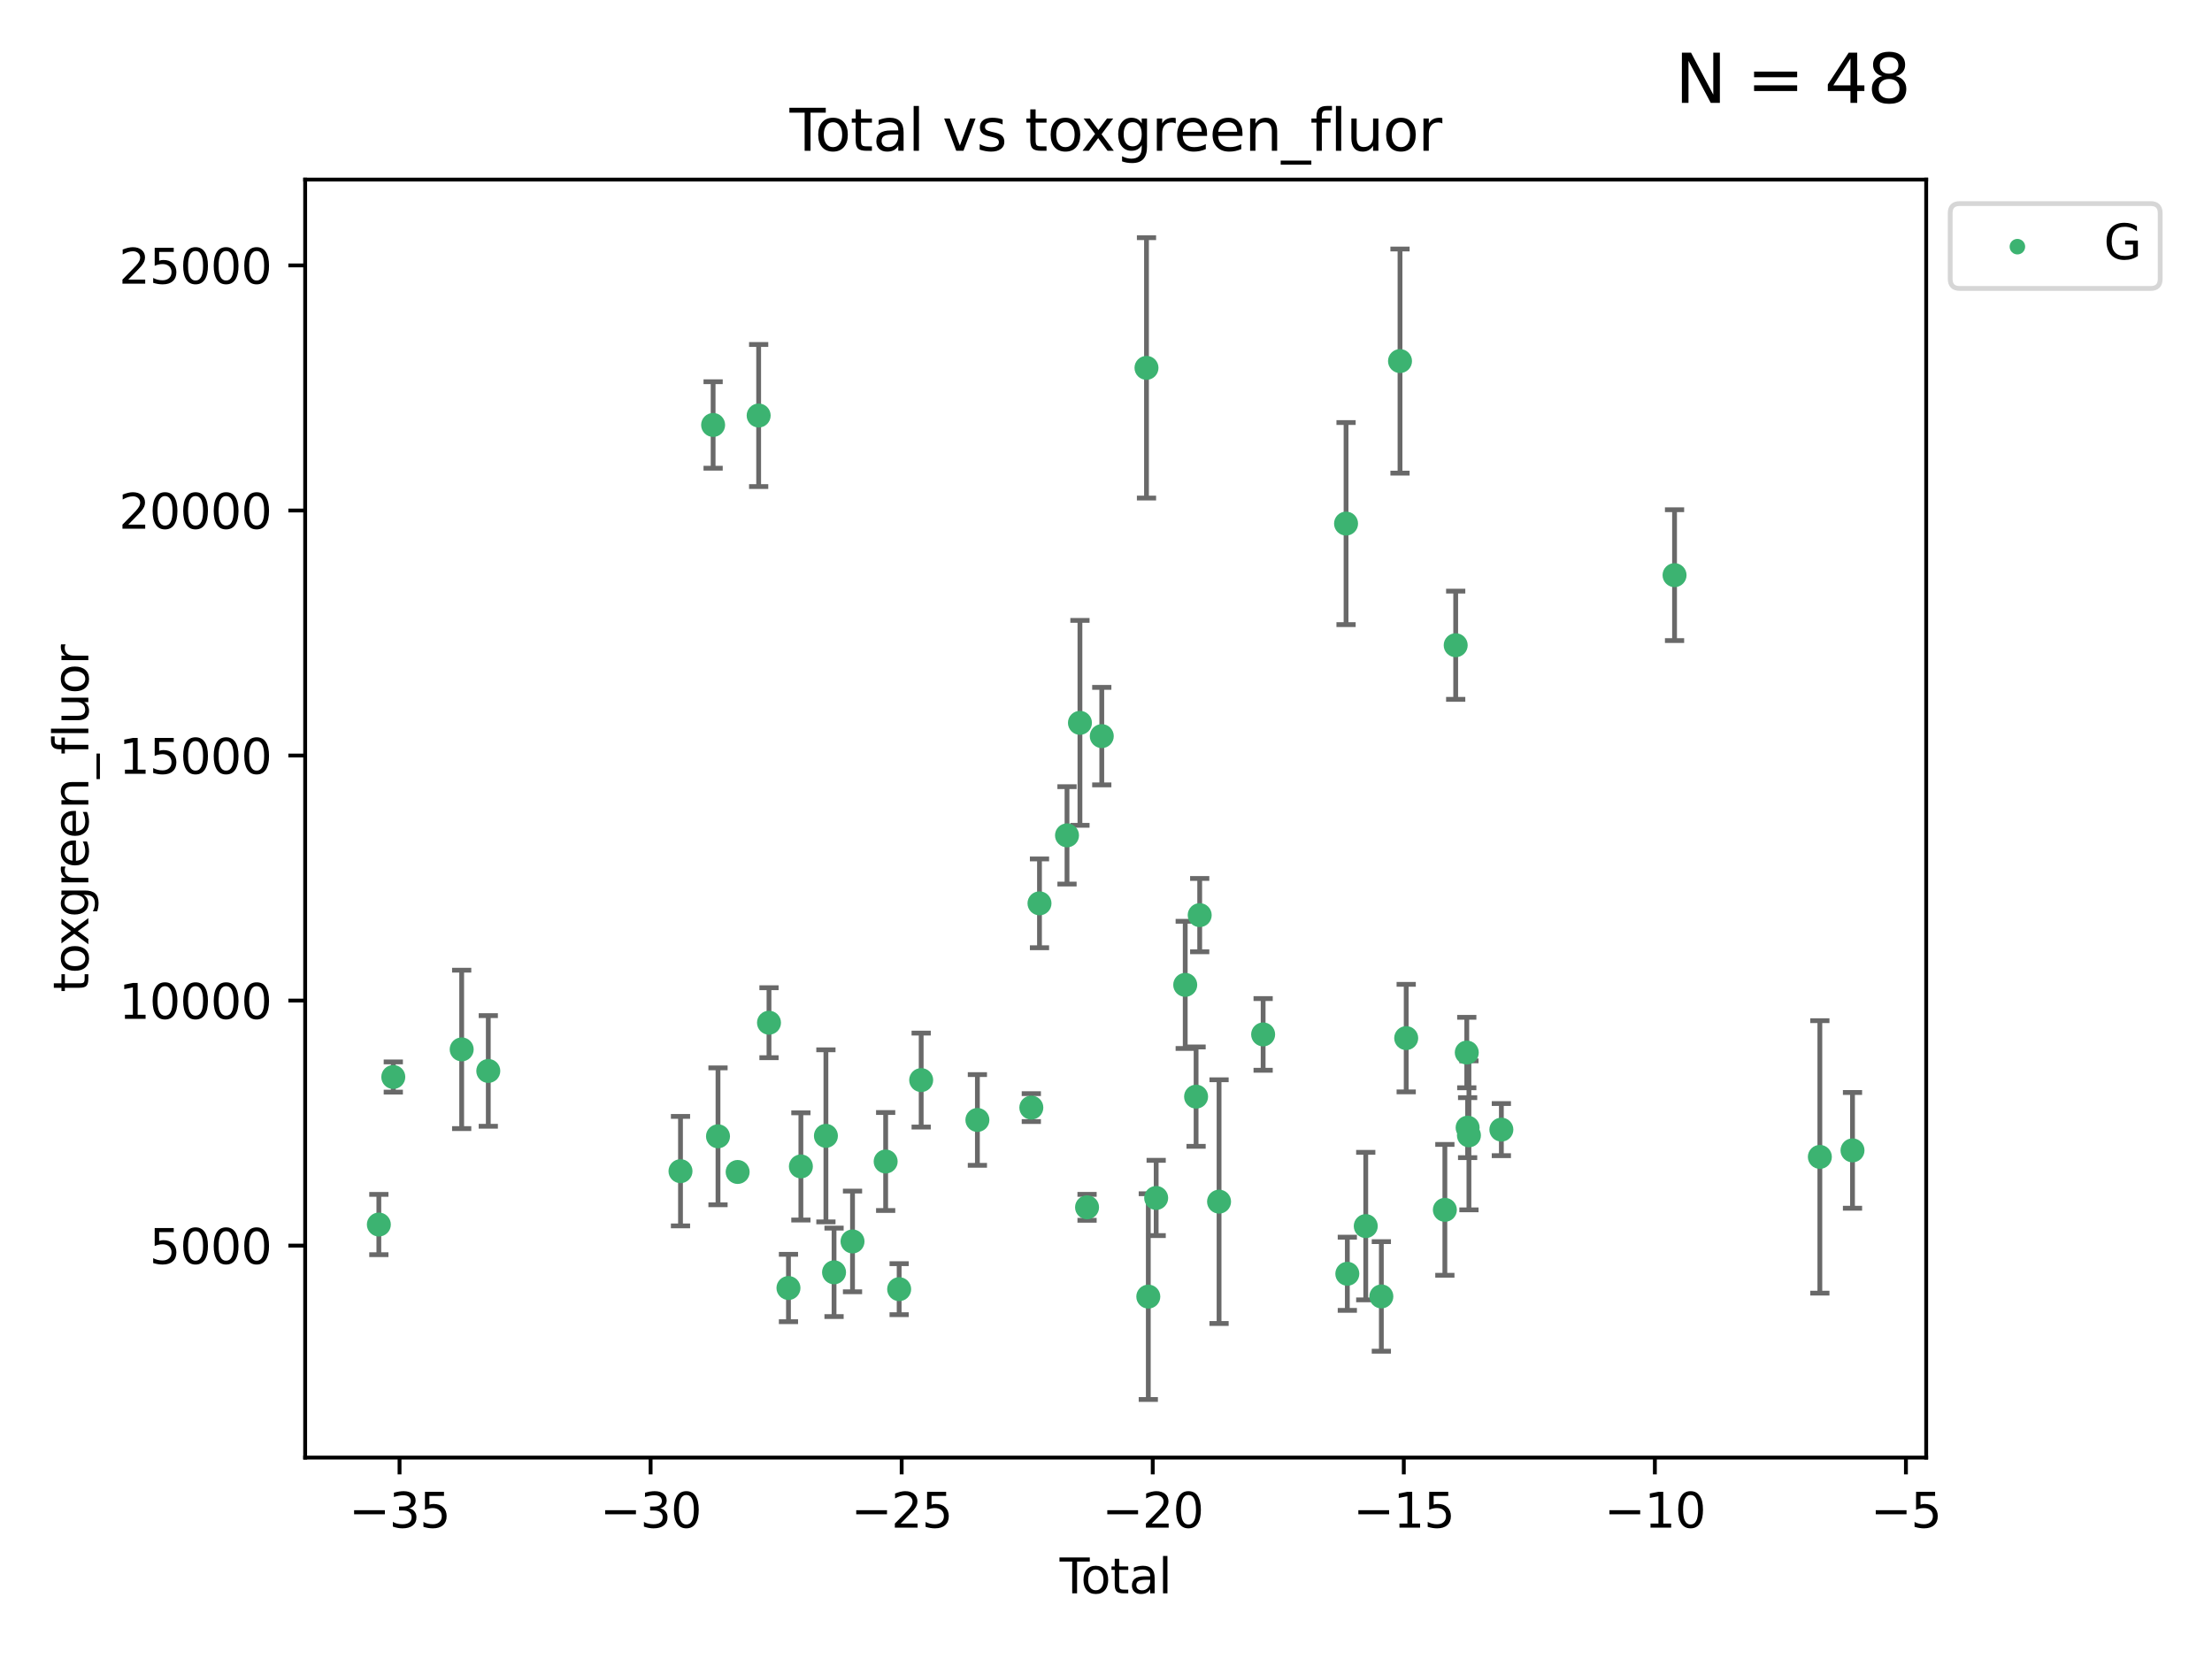 <?xml version="1.0" encoding="utf-8" standalone="no"?>
<!DOCTYPE svg PUBLIC "-//W3C//DTD SVG 1.1//EN"
  "http://www.w3.org/Graphics/SVG/1.1/DTD/svg11.dtd">
<svg xmlns:xlink="http://www.w3.org/1999/xlink" width="460.8pt" height="345.6pt" viewBox="0 0 460.8 345.6" xmlns="http://www.w3.org/2000/svg" version="1.1">
 <defs>
  <style type="text/css">*{stroke-linejoin: round; stroke-linecap: butt}</style>
 </defs>
 <g id="figure_1">
  <g id="patch_1">
   <path d="M 0 345.6 
L 460.8 345.6 
L 460.8 0 
L 0 0 
z
" style="fill: #ffffff"/>
  </g>
  <g id="axes_1">
   <g id="patch_2">
    <path d="M 63.571 303.64 
L 401.26 303.64 
L 401.26 37.411 
L 63.571 37.411 
z
" style="fill: #ffffff"/>
   </g>
   <g id="PathCollection_1">
    <defs>
     <path id="m52de1b3c37" d="M 0 1.118 
C 0.297 1.118 0.581 1 0.791 0.791 
C 1 0.581 1.118 0.297 1.118 0 
C 1.118 -0.297 1 -0.581 0.791 -0.791 
C 0.581 -1 0.297 -1.118 0 -1.118 
C -0.297 -1.118 -0.581 -1 -0.791 -0.791 
C -1 -0.581 -1.118 -0.297 -1.118 0 
C -1.118 0.297 -1 0.581 -0.791 0.791 
C -0.581 1 -0.297 1.118 0 1.118 
z
" style="stroke: #3cb371"/>
    </defs>
    <g clip-path="url(#p30d2fad91c)">
     <use xlink:href="#m52de1b3c37" x="78.921" y="255.092" style="fill: #3cb371; stroke: #3cb371"/>
     <use xlink:href="#m52de1b3c37" x="81.93" y="224.358" style="fill: #3cb371; stroke: #3cb371"/>
     <use xlink:href="#m52de1b3c37" x="96.177" y="218.606" style="fill: #3cb371; stroke: #3cb371"/>
     <use xlink:href="#m52de1b3c37" x="101.719" y="223.099" style="fill: #3cb371; stroke: #3cb371"/>
     <use xlink:href="#m52de1b3c37" x="141.76" y="243.976" style="fill: #3cb371; stroke: #3cb371"/>
     <use xlink:href="#m52de1b3c37" x="148.556" y="88.526" style="fill: #3cb371; stroke: #3cb371"/>
     <use xlink:href="#m52de1b3c37" x="149.573" y="236.713" style="fill: #3cb371; stroke: #3cb371"/>
     <use xlink:href="#m52de1b3c37" x="153.665" y="244.142" style="fill: #3cb371; stroke: #3cb371"/>
     <use xlink:href="#m52de1b3c37" x="158.042" y="86.56" style="fill: #3cb371; stroke: #3cb371"/>
     <use xlink:href="#m52de1b3c37" x="160.196" y="213.05" style="fill: #3cb371; stroke: #3cb371"/>
     <use xlink:href="#m52de1b3c37" x="164.252" y="268.315" style="fill: #3cb371; stroke: #3cb371"/>
     <use xlink:href="#m52de1b3c37" x="166.84" y="242.987" style="fill: #3cb371; stroke: #3cb371"/>
     <use xlink:href="#m52de1b3c37" x="172.053" y="236.618" style="fill: #3cb371; stroke: #3cb371"/>
     <use xlink:href="#m52de1b3c37" x="173.747" y="265.048" style="fill: #3cb371; stroke: #3cb371"/>
     <use xlink:href="#m52de1b3c37" x="177.596" y="258.614" style="fill: #3cb371; stroke: #3cb371"/>
     <use xlink:href="#m52de1b3c37" x="184.499" y="241.963" style="fill: #3cb371; stroke: #3cb371"/>
     <use xlink:href="#m52de1b3c37" x="187.311" y="268.556" style="fill: #3cb371; stroke: #3cb371"/>
     <use xlink:href="#m52de1b3c37" x="191.898" y="225.001" style="fill: #3cb371; stroke: #3cb371"/>
     <use xlink:href="#m52de1b3c37" x="203.61" y="233.306" style="fill: #3cb371; stroke: #3cb371"/>
     <use xlink:href="#m52de1b3c37" x="214.844" y="230.731" style="fill: #3cb371; stroke: #3cb371"/>
     <use xlink:href="#m52de1b3c37" x="216.545" y="188.183" style="fill: #3cb371; stroke: #3cb371"/>
     <use xlink:href="#m52de1b3c37" x="222.277" y="174.022" style="fill: #3cb371; stroke: #3cb371"/>
     <use xlink:href="#m52de1b3c37" x="224.972" y="150.582" style="fill: #3cb371; stroke: #3cb371"/>
     <use xlink:href="#m52de1b3c37" x="226.453" y="251.506" style="fill: #3cb371; stroke: #3cb371"/>
     <use xlink:href="#m52de1b3c37" x="229.52" y="153.348" style="fill: #3cb371; stroke: #3cb371"/>
     <use xlink:href="#m52de1b3c37" x="238.835" y="76.634" style="fill: #3cb371; stroke: #3cb371"/>
     <use xlink:href="#m52de1b3c37" x="239.213" y="270.106" style="fill: #3cb371; stroke: #3cb371"/>
     <use xlink:href="#m52de1b3c37" x="240.851" y="249.557" style="fill: #3cb371; stroke: #3cb371"/>
     <use xlink:href="#m52de1b3c37" x="246.904" y="205.165" style="fill: #3cb371; stroke: #3cb371"/>
     <use xlink:href="#m52de1b3c37" x="249.167" y="228.45" style="fill: #3cb371; stroke: #3cb371"/>
     <use xlink:href="#m52de1b3c37" x="249.92" y="190.638" style="fill: #3cb371; stroke: #3cb371"/>
     <use xlink:href="#m52de1b3c37" x="253.952" y="250.324" style="fill: #3cb371; stroke: #3cb371"/>
     <use xlink:href="#m52de1b3c37" x="263.134" y="215.487" style="fill: #3cb371; stroke: #3cb371"/>
     <use xlink:href="#m52de1b3c37" x="280.407" y="109.072" style="fill: #3cb371; stroke: #3cb371"/>
     <use xlink:href="#m52de1b3c37" x="280.673" y="265.351" style="fill: #3cb371; stroke: #3cb371"/>
     <use xlink:href="#m52de1b3c37" x="284.511" y="255.417" style="fill: #3cb371; stroke: #3cb371"/>
     <use xlink:href="#m52de1b3c37" x="287.76" y="270.07" style="fill: #3cb371; stroke: #3cb371"/>
     <use xlink:href="#m52de1b3c37" x="291.648" y="75.219" style="fill: #3cb371; stroke: #3cb371"/>
     <use xlink:href="#m52de1b3c37" x="292.937" y="216.256" style="fill: #3cb371; stroke: #3cb371"/>
     <use xlink:href="#m52de1b3c37" x="300.991" y="252.032" style="fill: #3cb371; stroke: #3cb371"/>
     <use xlink:href="#m52de1b3c37" x="303.248" y="134.414" style="fill: #3cb371; stroke: #3cb371"/>
     <use xlink:href="#m52de1b3c37" x="305.556" y="219.264" style="fill: #3cb371; stroke: #3cb371"/>
     <use xlink:href="#m52de1b3c37" x="305.733" y="234.911" style="fill: #3cb371; stroke: #3cb371"/>
     <use xlink:href="#m52de1b3c37" x="306.006" y="236.512" style="fill: #3cb371; stroke: #3cb371"/>
     <use xlink:href="#m52de1b3c37" x="312.761" y="235.32" style="fill: #3cb371; stroke: #3cb371"/>
     <use xlink:href="#m52de1b3c37" x="348.839" y="119.815" style="fill: #3cb371; stroke: #3cb371"/>
     <use xlink:href="#m52de1b3c37" x="379.109" y="241.003" style="fill: #3cb371; stroke: #3cb371"/>
     <use xlink:href="#m52de1b3c37" x="385.911" y="239.643" style="fill: #3cb371; stroke: #3cb371"/>
    </g>
   </g>
   <g id="matplotlib.axis_1">
    <g id="xtick_1">
     <g id="line2d_1">
      <defs>
       <path id="m2c4281fb6c" d="M 0 0 
L 0 3.5 
" style="stroke: #000000; stroke-width: 0.8"/>
      </defs>
      <g>
       <use xlink:href="#m2c4281fb6c" x="83.232" y="303.64" style="stroke: #000000; stroke-width: 0.8"/>
      </g>
     </g>
     <g id="text_1">
      <!-- −35 -->
      <g transform="translate(72.68 318.238)scale(0.1 -0.1)">
       <defs>
        <path id="DejaVuSans-2212" d="M 678 2272 
L 4684 2272 
L 4684 1741 
L 678 1741 
L 678 2272 
z
" transform="scale(0.016)"/>
        <path id="DejaVuSans-33" d="M 2597 2516 
Q 3050 2419 3304 2112 
Q 3559 1806 3559 1356 
Q 3559 666 3084 287 
Q 2609 -91 1734 -91 
Q 1441 -91 1130 -33 
Q 819 25 488 141 
L 488 750 
Q 750 597 1062 519 
Q 1375 441 1716 441 
Q 2309 441 2620 675 
Q 2931 909 2931 1356 
Q 2931 1769 2642 2001 
Q 2353 2234 1838 2234 
L 1294 2234 
L 1294 2753 
L 1863 2753 
Q 2328 2753 2575 2939 
Q 2822 3125 2822 3475 
Q 2822 3834 2567 4026 
Q 2313 4219 1838 4219 
Q 1578 4219 1281 4162 
Q 984 4106 628 3988 
L 628 4550 
Q 988 4650 1302 4700 
Q 1616 4750 1894 4750 
Q 2613 4750 3031 4423 
Q 3450 4097 3450 3541 
Q 3450 3153 3228 2886 
Q 3006 2619 2597 2516 
z
" transform="scale(0.016)"/>
        <path id="DejaVuSans-35" d="M 691 4666 
L 3169 4666 
L 3169 4134 
L 1269 4134 
L 1269 2991 
Q 1406 3038 1543 3061 
Q 1681 3084 1819 3084 
Q 2600 3084 3056 2656 
Q 3513 2228 3513 1497 
Q 3513 744 3044 326 
Q 2575 -91 1722 -91 
Q 1428 -91 1123 -41 
Q 819 9 494 109 
L 494 744 
Q 775 591 1075 516 
Q 1375 441 1709 441 
Q 2250 441 2565 725 
Q 2881 1009 2881 1497 
Q 2881 1984 2565 2268 
Q 2250 2553 1709 2553 
Q 1456 2553 1204 2497 
Q 953 2441 691 2322 
L 691 4666 
z
" transform="scale(0.016)"/>
       </defs>
       <use xlink:href="#DejaVuSans-2212"/>
       <use xlink:href="#DejaVuSans-33" x="83.789"/>
       <use xlink:href="#DejaVuSans-35" x="147.412"/>
      </g>
     </g>
    </g>
    <g id="xtick_2">
     <g id="line2d_2">
      <g>
       <use xlink:href="#m2c4281fb6c" x="135.534" y="303.64" style="stroke: #000000; stroke-width: 0.8"/>
      </g>
     </g>
     <g id="text_2">
      <!-- −30 -->
      <g transform="translate(124.981 318.238)scale(0.1 -0.1)">
       <defs>
        <path id="DejaVuSans-30" d="M 2034 4250 
Q 1547 4250 1301 3770 
Q 1056 3291 1056 2328 
Q 1056 1369 1301 889 
Q 1547 409 2034 409 
Q 2525 409 2770 889 
Q 3016 1369 3016 2328 
Q 3016 3291 2770 3770 
Q 2525 4250 2034 4250 
z
M 2034 4750 
Q 2819 4750 3233 4129 
Q 3647 3509 3647 2328 
Q 3647 1150 3233 529 
Q 2819 -91 2034 -91 
Q 1250 -91 836 529 
Q 422 1150 422 2328 
Q 422 3509 836 4129 
Q 1250 4750 2034 4750 
z
" transform="scale(0.016)"/>
       </defs>
       <use xlink:href="#DejaVuSans-2212"/>
       <use xlink:href="#DejaVuSans-33" x="83.789"/>
       <use xlink:href="#DejaVuSans-30" x="147.412"/>
      </g>
     </g>
    </g>
    <g id="xtick_3">
     <g id="line2d_3">
      <g>
       <use xlink:href="#m2c4281fb6c" x="187.835" y="303.64" style="stroke: #000000; stroke-width: 0.8"/>
      </g>
     </g>
     <g id="text_3">
      <!-- −25 -->
      <g transform="translate(177.283 318.238)scale(0.1 -0.1)">
       <defs>
        <path id="DejaVuSans-32" d="M 1228 531 
L 3431 531 
L 3431 0 
L 469 0 
L 469 531 
Q 828 903 1448 1529 
Q 2069 2156 2228 2338 
Q 2531 2678 2651 2914 
Q 2772 3150 2772 3378 
Q 2772 3750 2511 3984 
Q 2250 4219 1831 4219 
Q 1534 4219 1204 4116 
Q 875 4013 500 3803 
L 500 4441 
Q 881 4594 1212 4672 
Q 1544 4750 1819 4750 
Q 2544 4750 2975 4387 
Q 3406 4025 3406 3419 
Q 3406 3131 3298 2873 
Q 3191 2616 2906 2266 
Q 2828 2175 2409 1742 
Q 1991 1309 1228 531 
z
" transform="scale(0.016)"/>
       </defs>
       <use xlink:href="#DejaVuSans-2212"/>
       <use xlink:href="#DejaVuSans-32" x="83.789"/>
       <use xlink:href="#DejaVuSans-35" x="147.412"/>
      </g>
     </g>
    </g>
    <g id="xtick_4">
     <g id="line2d_4">
      <g>
       <use xlink:href="#m2c4281fb6c" x="240.136" y="303.64" style="stroke: #000000; stroke-width: 0.8"/>
      </g>
     </g>
     <g id="text_4">
      <!-- −20 -->
      <g transform="translate(229.584 318.238)scale(0.1 -0.1)">
       <use xlink:href="#DejaVuSans-2212"/>
       <use xlink:href="#DejaVuSans-32" x="83.789"/>
       <use xlink:href="#DejaVuSans-30" x="147.412"/>
      </g>
     </g>
    </g>
    <g id="xtick_5">
     <g id="line2d_5">
      <g>
       <use xlink:href="#m2c4281fb6c" x="292.437" y="303.64" style="stroke: #000000; stroke-width: 0.8"/>
      </g>
     </g>
     <g id="text_5">
      <!-- −15 -->
      <g transform="translate(281.885 318.238)scale(0.1 -0.1)">
       <defs>
        <path id="DejaVuSans-31" d="M 794 531 
L 1825 531 
L 1825 4091 
L 703 3866 
L 703 4441 
L 1819 4666 
L 2450 4666 
L 2450 531 
L 3481 531 
L 3481 0 
L 794 0 
L 794 531 
z
" transform="scale(0.016)"/>
       </defs>
       <use xlink:href="#DejaVuSans-2212"/>
       <use xlink:href="#DejaVuSans-31" x="83.789"/>
       <use xlink:href="#DejaVuSans-35" x="147.412"/>
      </g>
     </g>
    </g>
    <g id="xtick_6">
     <g id="line2d_6">
      <g>
       <use xlink:href="#m2c4281fb6c" x="344.739" y="303.64" style="stroke: #000000; stroke-width: 0.8"/>
      </g>
     </g>
     <g id="text_6">
      <!-- −10 -->
      <g transform="translate(334.186 318.238)scale(0.1 -0.1)">
       <use xlink:href="#DejaVuSans-2212"/>
       <use xlink:href="#DejaVuSans-31" x="83.789"/>
       <use xlink:href="#DejaVuSans-30" x="147.412"/>
      </g>
     </g>
    </g>
    <g id="xtick_7">
     <g id="line2d_7">
      <g>
       <use xlink:href="#m2c4281fb6c" x="397.04" y="303.64" style="stroke: #000000; stroke-width: 0.8"/>
      </g>
     </g>
     <g id="text_7">
      <!-- −5 -->
      <g transform="translate(389.669 318.238)scale(0.1 -0.1)">
       <use xlink:href="#DejaVuSans-2212"/>
       <use xlink:href="#DejaVuSans-35" x="83.789"/>
      </g>
     </g>
    </g>
    <g id="text_8">
     <!-- Total -->
     <g transform="translate(220.739 331.917)scale(0.1 -0.1)">
      <defs>
       <path id="DejaVuSans-54" d="M -19 4666 
L 3928 4666 
L 3928 4134 
L 2272 4134 
L 2272 0 
L 1638 0 
L 1638 4134 
L -19 4134 
L -19 4666 
z
" transform="scale(0.016)"/>
       <path id="DejaVuSans-6f" d="M 1959 3097 
Q 1497 3097 1228 2736 
Q 959 2375 959 1747 
Q 959 1119 1226 758 
Q 1494 397 1959 397 
Q 2419 397 2687 759 
Q 2956 1122 2956 1747 
Q 2956 2369 2687 2733 
Q 2419 3097 1959 3097 
z
M 1959 3584 
Q 2709 3584 3137 3096 
Q 3566 2609 3566 1747 
Q 3566 888 3137 398 
Q 2709 -91 1959 -91 
Q 1206 -91 779 398 
Q 353 888 353 1747 
Q 353 2609 779 3096 
Q 1206 3584 1959 3584 
z
" transform="scale(0.016)"/>
       <path id="DejaVuSans-74" d="M 1172 4494 
L 1172 3500 
L 2356 3500 
L 2356 3053 
L 1172 3053 
L 1172 1153 
Q 1172 725 1289 603 
Q 1406 481 1766 481 
L 2356 481 
L 2356 0 
L 1766 0 
Q 1100 0 847 248 
Q 594 497 594 1153 
L 594 3053 
L 172 3053 
L 172 3500 
L 594 3500 
L 594 4494 
L 1172 4494 
z
" transform="scale(0.016)"/>
       <path id="DejaVuSans-61" d="M 2194 1759 
Q 1497 1759 1228 1600 
Q 959 1441 959 1056 
Q 959 750 1161 570 
Q 1363 391 1709 391 
Q 2188 391 2477 730 
Q 2766 1069 2766 1631 
L 2766 1759 
L 2194 1759 
z
M 3341 1997 
L 3341 0 
L 2766 0 
L 2766 531 
Q 2569 213 2275 61 
Q 1981 -91 1556 -91 
Q 1019 -91 701 211 
Q 384 513 384 1019 
Q 384 1609 779 1909 
Q 1175 2209 1959 2209 
L 2766 2209 
L 2766 2266 
Q 2766 2663 2505 2880 
Q 2244 3097 1772 3097 
Q 1472 3097 1187 3025 
Q 903 2953 641 2809 
L 641 3341 
Q 956 3463 1253 3523 
Q 1550 3584 1831 3584 
Q 2591 3584 2966 3190 
Q 3341 2797 3341 1997 
z
" transform="scale(0.016)"/>
       <path id="DejaVuSans-6c" d="M 603 4863 
L 1178 4863 
L 1178 0 
L 603 0 
L 603 4863 
z
" transform="scale(0.016)"/>
      </defs>
      <use xlink:href="#DejaVuSans-54"/>
      <use xlink:href="#DejaVuSans-6f" x="44.084"/>
      <use xlink:href="#DejaVuSans-74" x="105.266"/>
      <use xlink:href="#DejaVuSans-61" x="144.475"/>
      <use xlink:href="#DejaVuSans-6c" x="205.754"/>
     </g>
    </g>
   </g>
   <g id="matplotlib.axis_2">
    <g id="ytick_1">
     <g id="line2d_8">
      <defs>
       <path id="m32ed89fe10" d="M 0 0 
L -3.5 0 
" style="stroke: #000000; stroke-width: 0.8"/>
      </defs>
      <g>
       <use xlink:href="#m32ed89fe10" x="63.571" y="259.485" style="stroke: #000000; stroke-width: 0.8"/>
      </g>
     </g>
     <g id="text_9">
      <!-- 5000 -->
      <g transform="translate(31.121 263.284)scale(0.1 -0.1)">
       <use xlink:href="#DejaVuSans-35"/>
       <use xlink:href="#DejaVuSans-30" x="63.623"/>
       <use xlink:href="#DejaVuSans-30" x="127.246"/>
       <use xlink:href="#DejaVuSans-30" x="190.869"/>
      </g>
     </g>
    </g>
    <g id="ytick_2">
     <g id="line2d_9">
      <g>
       <use xlink:href="#m32ed89fe10" x="63.571" y="208.437" style="stroke: #000000; stroke-width: 0.8"/>
      </g>
     </g>
     <g id="text_10">
      <!-- 10000 -->
      <g transform="translate(24.759 212.237)scale(0.1 -0.1)">
       <use xlink:href="#DejaVuSans-31"/>
       <use xlink:href="#DejaVuSans-30" x="63.623"/>
       <use xlink:href="#DejaVuSans-30" x="127.246"/>
       <use xlink:href="#DejaVuSans-30" x="190.869"/>
       <use xlink:href="#DejaVuSans-30" x="254.492"/>
      </g>
     </g>
    </g>
    <g id="ytick_3">
     <g id="line2d_10">
      <g>
       <use xlink:href="#m32ed89fe10" x="63.571" y="157.39" style="stroke: #000000; stroke-width: 0.8"/>
      </g>
     </g>
     <g id="text_11">
      <!-- 15000 -->
      <g transform="translate(24.759 161.189)scale(0.1 -0.1)">
       <use xlink:href="#DejaVuSans-31"/>
       <use xlink:href="#DejaVuSans-35" x="63.623"/>
       <use xlink:href="#DejaVuSans-30" x="127.246"/>
       <use xlink:href="#DejaVuSans-30" x="190.869"/>
       <use xlink:href="#DejaVuSans-30" x="254.492"/>
      </g>
     </g>
    </g>
    <g id="ytick_4">
     <g id="line2d_11">
      <g>
       <use xlink:href="#m32ed89fe10" x="63.571" y="106.342" style="stroke: #000000; stroke-width: 0.8"/>
      </g>
     </g>
     <g id="text_12">
      <!-- 20000 -->
      <g transform="translate(24.759 110.141)scale(0.1 -0.1)">
       <use xlink:href="#DejaVuSans-32"/>
       <use xlink:href="#DejaVuSans-30" x="63.623"/>
       <use xlink:href="#DejaVuSans-30" x="127.246"/>
       <use xlink:href="#DejaVuSans-30" x="190.869"/>
       <use xlink:href="#DejaVuSans-30" x="254.492"/>
      </g>
     </g>
    </g>
    <g id="ytick_5">
     <g id="line2d_12">
      <g>
       <use xlink:href="#m32ed89fe10" x="63.571" y="55.294" style="stroke: #000000; stroke-width: 0.8"/>
      </g>
     </g>
     <g id="text_13">
      <!-- 25000 -->
      <g transform="translate(24.759 59.093)scale(0.1 -0.1)">
       <use xlink:href="#DejaVuSans-32"/>
       <use xlink:href="#DejaVuSans-35" x="63.623"/>
       <use xlink:href="#DejaVuSans-30" x="127.246"/>
       <use xlink:href="#DejaVuSans-30" x="190.869"/>
       <use xlink:href="#DejaVuSans-30" x="254.492"/>
      </g>
     </g>
    </g>
    <g id="text_14">
     <!-- toxgreen_fluor -->
     <g transform="translate(18.401 206.72)rotate(-90)scale(0.1 -0.1)">
      <defs>
       <path id="DejaVuSans-78" d="M 3513 3500 
L 2247 1797 
L 3578 0 
L 2900 0 
L 1881 1375 
L 863 0 
L 184 0 
L 1544 1831 
L 300 3500 
L 978 3500 
L 1906 2253 
L 2834 3500 
L 3513 3500 
z
" transform="scale(0.016)"/>
       <path id="DejaVuSans-67" d="M 2906 1791 
Q 2906 2416 2648 2759 
Q 2391 3103 1925 3103 
Q 1463 3103 1205 2759 
Q 947 2416 947 1791 
Q 947 1169 1205 825 
Q 1463 481 1925 481 
Q 2391 481 2648 825 
Q 2906 1169 2906 1791 
z
M 3481 434 
Q 3481 -459 3084 -895 
Q 2688 -1331 1869 -1331 
Q 1566 -1331 1297 -1286 
Q 1028 -1241 775 -1147 
L 775 -588 
Q 1028 -725 1275 -790 
Q 1522 -856 1778 -856 
Q 2344 -856 2625 -561 
Q 2906 -266 2906 331 
L 2906 616 
Q 2728 306 2450 153 
Q 2172 0 1784 0 
Q 1141 0 747 490 
Q 353 981 353 1791 
Q 353 2603 747 3093 
Q 1141 3584 1784 3584 
Q 2172 3584 2450 3431 
Q 2728 3278 2906 2969 
L 2906 3500 
L 3481 3500 
L 3481 434 
z
" transform="scale(0.016)"/>
       <path id="DejaVuSans-72" d="M 2631 2963 
Q 2534 3019 2420 3045 
Q 2306 3072 2169 3072 
Q 1681 3072 1420 2755 
Q 1159 2438 1159 1844 
L 1159 0 
L 581 0 
L 581 3500 
L 1159 3500 
L 1159 2956 
Q 1341 3275 1631 3429 
Q 1922 3584 2338 3584 
Q 2397 3584 2469 3576 
Q 2541 3569 2628 3553 
L 2631 2963 
z
" transform="scale(0.016)"/>
       <path id="DejaVuSans-65" d="M 3597 1894 
L 3597 1613 
L 953 1613 
Q 991 1019 1311 708 
Q 1631 397 2203 397 
Q 2534 397 2845 478 
Q 3156 559 3463 722 
L 3463 178 
Q 3153 47 2828 -22 
Q 2503 -91 2169 -91 
Q 1331 -91 842 396 
Q 353 884 353 1716 
Q 353 2575 817 3079 
Q 1281 3584 2069 3584 
Q 2775 3584 3186 3129 
Q 3597 2675 3597 1894 
z
M 3022 2063 
Q 3016 2534 2758 2815 
Q 2500 3097 2075 3097 
Q 1594 3097 1305 2825 
Q 1016 2553 972 2059 
L 3022 2063 
z
" transform="scale(0.016)"/>
       <path id="DejaVuSans-6e" d="M 3513 2113 
L 3513 0 
L 2938 0 
L 2938 2094 
Q 2938 2591 2744 2837 
Q 2550 3084 2163 3084 
Q 1697 3084 1428 2787 
Q 1159 2491 1159 1978 
L 1159 0 
L 581 0 
L 581 3500 
L 1159 3500 
L 1159 2956 
Q 1366 3272 1645 3428 
Q 1925 3584 2291 3584 
Q 2894 3584 3203 3211 
Q 3513 2838 3513 2113 
z
" transform="scale(0.016)"/>
       <path id="DejaVuSans-5f" d="M 3263 -1063 
L 3263 -1509 
L -63 -1509 
L -63 -1063 
L 3263 -1063 
z
" transform="scale(0.016)"/>
       <path id="DejaVuSans-66" d="M 2375 4863 
L 2375 4384 
L 1825 4384 
Q 1516 4384 1395 4259 
Q 1275 4134 1275 3809 
L 1275 3500 
L 2222 3500 
L 2222 3053 
L 1275 3053 
L 1275 0 
L 697 0 
L 697 3053 
L 147 3053 
L 147 3500 
L 697 3500 
L 697 3744 
Q 697 4328 969 4595 
Q 1241 4863 1831 4863 
L 2375 4863 
z
" transform="scale(0.016)"/>
       <path id="DejaVuSans-75" d="M 544 1381 
L 544 3500 
L 1119 3500 
L 1119 1403 
Q 1119 906 1312 657 
Q 1506 409 1894 409 
Q 2359 409 2629 706 
Q 2900 1003 2900 1516 
L 2900 3500 
L 3475 3500 
L 3475 0 
L 2900 0 
L 2900 538 
Q 2691 219 2414 64 
Q 2138 -91 1772 -91 
Q 1169 -91 856 284 
Q 544 659 544 1381 
z
M 1991 3584 
L 1991 3584 
z
" transform="scale(0.016)"/>
      </defs>
      <use xlink:href="#DejaVuSans-74"/>
      <use xlink:href="#DejaVuSans-6f" x="39.209"/>
      <use xlink:href="#DejaVuSans-78" x="97.266"/>
      <use xlink:href="#DejaVuSans-67" x="156.445"/>
      <use xlink:href="#DejaVuSans-72" x="219.922"/>
      <use xlink:href="#DejaVuSans-65" x="258.785"/>
      <use xlink:href="#DejaVuSans-65" x="320.309"/>
      <use xlink:href="#DejaVuSans-6e" x="381.832"/>
      <use xlink:href="#DejaVuSans-5f" x="445.211"/>
      <use xlink:href="#DejaVuSans-66" x="495.211"/>
      <use xlink:href="#DejaVuSans-6c" x="530.416"/>
      <use xlink:href="#DejaVuSans-75" x="558.199"/>
      <use xlink:href="#DejaVuSans-6f" x="621.578"/>
      <use xlink:href="#DejaVuSans-72" x="682.76"/>
     </g>
    </g>
   </g>
   <g id="LineCollection_1">
    <path d="M 78.921 261.37 
L 78.921 248.815 
" clip-path="url(#p30d2fad91c)" style="fill: none; stroke: #696969"/>
    <path d="M 81.93 227.503 
L 81.93 221.213 
" clip-path="url(#p30d2fad91c)" style="fill: none; stroke: #696969"/>
    <path d="M 96.177 235.105 
L 96.177 202.107 
" clip-path="url(#p30d2fad91c)" style="fill: none; stroke: #696969"/>
    <path d="M 101.719 234.623 
L 101.719 211.576 
" clip-path="url(#p30d2fad91c)" style="fill: none; stroke: #696969"/>
    <path d="M 141.76 255.379 
L 141.76 232.572 
" clip-path="url(#p30d2fad91c)" style="fill: none; stroke: #696969"/>
    <path d="M 148.556 97.533 
L 148.556 79.518 
" clip-path="url(#p30d2fad91c)" style="fill: none; stroke: #696969"/>
    <path d="M 149.573 250.973 
L 149.573 222.452 
" clip-path="url(#p30d2fad91c)" style="fill: none; stroke: #696969"/>
    <path d="M 153.665 245.009 
L 153.665 243.275 
" clip-path="url(#p30d2fad91c)" style="fill: none; stroke: #696969"/>
    <path d="M 158.042 101.358 
L 158.042 71.762 
" clip-path="url(#p30d2fad91c)" style="fill: none; stroke: #696969"/>
    <path d="M 160.196 220.338 
L 160.196 205.763 
" clip-path="url(#p30d2fad91c)" style="fill: none; stroke: #696969"/>
    <path d="M 164.252 275.332 
L 164.252 261.297 
" clip-path="url(#p30d2fad91c)" style="fill: none; stroke: #696969"/>
    <path d="M 166.84 254.152 
L 166.84 231.823 
" clip-path="url(#p30d2fad91c)" style="fill: none; stroke: #696969"/>
    <path d="M 172.053 254.539 
L 172.053 218.697 
" clip-path="url(#p30d2fad91c)" style="fill: none; stroke: #696969"/>
    <path d="M 173.747 274.259 
L 173.747 255.837 
" clip-path="url(#p30d2fad91c)" style="fill: none; stroke: #696969"/>
    <path d="M 177.596 269.104 
L 177.596 248.125 
" clip-path="url(#p30d2fad91c)" style="fill: none; stroke: #696969"/>
    <path d="M 184.499 252.171 
L 184.499 231.755 
" clip-path="url(#p30d2fad91c)" style="fill: none; stroke: #696969"/>
    <path d="M 187.311 273.867 
L 187.311 263.245 
" clip-path="url(#p30d2fad91c)" style="fill: none; stroke: #696969"/>
    <path d="M 191.898 234.788 
L 191.898 215.213 
" clip-path="url(#p30d2fad91c)" style="fill: none; stroke: #696969"/>
    <path d="M 203.61 242.756 
L 203.61 223.856 
" clip-path="url(#p30d2fad91c)" style="fill: none; stroke: #696969"/>
    <path d="M 214.844 233.635 
L 214.844 227.827 
" clip-path="url(#p30d2fad91c)" style="fill: none; stroke: #696969"/>
    <path d="M 216.545 197.433 
L 216.545 178.934 
" clip-path="url(#p30d2fad91c)" style="fill: none; stroke: #696969"/>
    <path d="M 222.277 184.162 
L 222.277 163.882 
" clip-path="url(#p30d2fad91c)" style="fill: none; stroke: #696969"/>
    <path d="M 224.972 171.929 
L 224.972 129.235 
" clip-path="url(#p30d2fad91c)" style="fill: none; stroke: #696969"/>
    <path d="M 226.453 254.204 
L 226.453 248.809 
" clip-path="url(#p30d2fad91c)" style="fill: none; stroke: #696969"/>
    <path d="M 229.52 163.505 
L 229.52 143.191 
" clip-path="url(#p30d2fad91c)" style="fill: none; stroke: #696969"/>
    <path d="M 238.835 103.756 
L 238.835 49.513 
" clip-path="url(#p30d2fad91c)" style="fill: none; stroke: #696969"/>
    <path d="M 239.213 291.539 
L 239.213 248.674 
" clip-path="url(#p30d2fad91c)" style="fill: none; stroke: #696969"/>
    <path d="M 240.851 257.397 
L 240.851 241.718 
" clip-path="url(#p30d2fad91c)" style="fill: none; stroke: #696969"/>
    <path d="M 246.904 218.413 
L 246.904 191.917 
" clip-path="url(#p30d2fad91c)" style="fill: none; stroke: #696969"/>
    <path d="M 249.167 238.8 
L 249.167 218.1 
" clip-path="url(#p30d2fad91c)" style="fill: none; stroke: #696969"/>
    <path d="M 249.92 198.274 
L 249.92 183.002 
" clip-path="url(#p30d2fad91c)" style="fill: none; stroke: #696969"/>
    <path d="M 253.952 275.706 
L 253.952 224.942 
" clip-path="url(#p30d2fad91c)" style="fill: none; stroke: #696969"/>
    <path d="M 263.134 222.952 
L 263.134 208.022 
" clip-path="url(#p30d2fad91c)" style="fill: none; stroke: #696969"/>
    <path d="M 280.407 130.119 
L 280.407 88.026 
" clip-path="url(#p30d2fad91c)" style="fill: none; stroke: #696969"/>
    <path d="M 280.673 272.971 
L 280.673 257.73 
" clip-path="url(#p30d2fad91c)" style="fill: none; stroke: #696969"/>
    <path d="M 284.511 270.785 
L 284.511 240.05 
" clip-path="url(#p30d2fad91c)" style="fill: none; stroke: #696969"/>
    <path d="M 287.76 281.481 
L 287.76 258.66 
" clip-path="url(#p30d2fad91c)" style="fill: none; stroke: #696969"/>
    <path d="M 291.648 98.563 
L 291.648 51.875 
" clip-path="url(#p30d2fad91c)" style="fill: none; stroke: #696969"/>
    <path d="M 292.937 227.457 
L 292.937 205.056 
" clip-path="url(#p30d2fad91c)" style="fill: none; stroke: #696969"/>
    <path d="M 300.991 265.661 
L 300.991 238.404 
" clip-path="url(#p30d2fad91c)" style="fill: none; stroke: #696969"/>
    <path d="M 303.248 145.688 
L 303.248 123.14 
" clip-path="url(#p30d2fad91c)" style="fill: none; stroke: #696969"/>
    <path d="M 305.556 226.604 
L 305.556 211.924 
" clip-path="url(#p30d2fad91c)" style="fill: none; stroke: #696969"/>
    <path d="M 305.733 241.16 
L 305.733 228.663 
" clip-path="url(#p30d2fad91c)" style="fill: none; stroke: #696969"/>
    <path d="M 306.006 252.03 
L 306.006 220.994 
" clip-path="url(#p30d2fad91c)" style="fill: none; stroke: #696969"/>
    <path d="M 312.761 240.747 
L 312.761 229.893 
" clip-path="url(#p30d2fad91c)" style="fill: none; stroke: #696969"/>
    <path d="M 348.839 133.439 
L 348.839 106.19 
" clip-path="url(#p30d2fad91c)" style="fill: none; stroke: #696969"/>
    <path d="M 379.109 269.381 
L 379.109 212.624 
" clip-path="url(#p30d2fad91c)" style="fill: none; stroke: #696969"/>
    <path d="M 385.911 251.697 
L 385.911 227.588 
" clip-path="url(#p30d2fad91c)" style="fill: none; stroke: #696969"/>
   </g>
   <g id="line2d_13">
    <defs>
     <path id="me3a8e1e629" d="M 2 0 
L -2 -0 
" style="stroke: #696969"/>
    </defs>
    <g clip-path="url(#p30d2fad91c)">
     <use xlink:href="#me3a8e1e629" x="78.921" y="261.37" style="fill: #696969; stroke: #696969"/>
     <use xlink:href="#me3a8e1e629" x="81.93" y="227.503" style="fill: #696969; stroke: #696969"/>
     <use xlink:href="#me3a8e1e629" x="96.177" y="235.105" style="fill: #696969; stroke: #696969"/>
     <use xlink:href="#me3a8e1e629" x="101.719" y="234.623" style="fill: #696969; stroke: #696969"/>
     <use xlink:href="#me3a8e1e629" x="141.76" y="255.379" style="fill: #696969; stroke: #696969"/>
     <use xlink:href="#me3a8e1e629" x="148.556" y="97.533" style="fill: #696969; stroke: #696969"/>
     <use xlink:href="#me3a8e1e629" x="149.573" y="250.973" style="fill: #696969; stroke: #696969"/>
     <use xlink:href="#me3a8e1e629" x="153.665" y="245.009" style="fill: #696969; stroke: #696969"/>
     <use xlink:href="#me3a8e1e629" x="158.042" y="101.358" style="fill: #696969; stroke: #696969"/>
     <use xlink:href="#me3a8e1e629" x="160.196" y="220.338" style="fill: #696969; stroke: #696969"/>
     <use xlink:href="#me3a8e1e629" x="164.252" y="275.332" style="fill: #696969; stroke: #696969"/>
     <use xlink:href="#me3a8e1e629" x="166.84" y="254.152" style="fill: #696969; stroke: #696969"/>
     <use xlink:href="#me3a8e1e629" x="172.053" y="254.539" style="fill: #696969; stroke: #696969"/>
     <use xlink:href="#me3a8e1e629" x="173.747" y="274.259" style="fill: #696969; stroke: #696969"/>
     <use xlink:href="#me3a8e1e629" x="177.596" y="269.104" style="fill: #696969; stroke: #696969"/>
     <use xlink:href="#me3a8e1e629" x="184.499" y="252.171" style="fill: #696969; stroke: #696969"/>
     <use xlink:href="#me3a8e1e629" x="187.311" y="273.867" style="fill: #696969; stroke: #696969"/>
     <use xlink:href="#me3a8e1e629" x="191.898" y="234.788" style="fill: #696969; stroke: #696969"/>
     <use xlink:href="#me3a8e1e629" x="203.61" y="242.756" style="fill: #696969; stroke: #696969"/>
     <use xlink:href="#me3a8e1e629" x="214.844" y="233.635" style="fill: #696969; stroke: #696969"/>
     <use xlink:href="#me3a8e1e629" x="216.545" y="197.433" style="fill: #696969; stroke: #696969"/>
     <use xlink:href="#me3a8e1e629" x="222.277" y="184.162" style="fill: #696969; stroke: #696969"/>
     <use xlink:href="#me3a8e1e629" x="224.972" y="171.929" style="fill: #696969; stroke: #696969"/>
     <use xlink:href="#me3a8e1e629" x="226.453" y="254.204" style="fill: #696969; stroke: #696969"/>
     <use xlink:href="#me3a8e1e629" x="229.52" y="163.505" style="fill: #696969; stroke: #696969"/>
     <use xlink:href="#me3a8e1e629" x="238.835" y="103.756" style="fill: #696969; stroke: #696969"/>
     <use xlink:href="#me3a8e1e629" x="239.213" y="291.539" style="fill: #696969; stroke: #696969"/>
     <use xlink:href="#me3a8e1e629" x="240.851" y="257.397" style="fill: #696969; stroke: #696969"/>
     <use xlink:href="#me3a8e1e629" x="246.904" y="218.413" style="fill: #696969; stroke: #696969"/>
     <use xlink:href="#me3a8e1e629" x="249.167" y="238.8" style="fill: #696969; stroke: #696969"/>
     <use xlink:href="#me3a8e1e629" x="249.92" y="198.274" style="fill: #696969; stroke: #696969"/>
     <use xlink:href="#me3a8e1e629" x="253.952" y="275.706" style="fill: #696969; stroke: #696969"/>
     <use xlink:href="#me3a8e1e629" x="263.134" y="222.952" style="fill: #696969; stroke: #696969"/>
     <use xlink:href="#me3a8e1e629" x="280.407" y="130.119" style="fill: #696969; stroke: #696969"/>
     <use xlink:href="#me3a8e1e629" x="280.673" y="272.971" style="fill: #696969; stroke: #696969"/>
     <use xlink:href="#me3a8e1e629" x="284.511" y="270.785" style="fill: #696969; stroke: #696969"/>
     <use xlink:href="#me3a8e1e629" x="287.76" y="281.481" style="fill: #696969; stroke: #696969"/>
     <use xlink:href="#me3a8e1e629" x="291.648" y="98.563" style="fill: #696969; stroke: #696969"/>
     <use xlink:href="#me3a8e1e629" x="292.937" y="227.457" style="fill: #696969; stroke: #696969"/>
     <use xlink:href="#me3a8e1e629" x="300.991" y="265.661" style="fill: #696969; stroke: #696969"/>
     <use xlink:href="#me3a8e1e629" x="303.248" y="145.688" style="fill: #696969; stroke: #696969"/>
     <use xlink:href="#me3a8e1e629" x="305.556" y="226.604" style="fill: #696969; stroke: #696969"/>
     <use xlink:href="#me3a8e1e629" x="305.733" y="241.16" style="fill: #696969; stroke: #696969"/>
     <use xlink:href="#me3a8e1e629" x="306.006" y="252.03" style="fill: #696969; stroke: #696969"/>
     <use xlink:href="#me3a8e1e629" x="312.761" y="240.747" style="fill: #696969; stroke: #696969"/>
     <use xlink:href="#me3a8e1e629" x="348.839" y="133.439" style="fill: #696969; stroke: #696969"/>
     <use xlink:href="#me3a8e1e629" x="379.109" y="269.381" style="fill: #696969; stroke: #696969"/>
     <use xlink:href="#me3a8e1e629" x="385.911" y="251.697" style="fill: #696969; stroke: #696969"/>
    </g>
   </g>
   <g id="line2d_14">
    <g clip-path="url(#p30d2fad91c)">
     <use xlink:href="#me3a8e1e629" x="78.921" y="248.815" style="fill: #696969; stroke: #696969"/>
     <use xlink:href="#me3a8e1e629" x="81.93" y="221.213" style="fill: #696969; stroke: #696969"/>
     <use xlink:href="#me3a8e1e629" x="96.177" y="202.107" style="fill: #696969; stroke: #696969"/>
     <use xlink:href="#me3a8e1e629" x="101.719" y="211.576" style="fill: #696969; stroke: #696969"/>
     <use xlink:href="#me3a8e1e629" x="141.76" y="232.572" style="fill: #696969; stroke: #696969"/>
     <use xlink:href="#me3a8e1e629" x="148.556" y="79.518" style="fill: #696969; stroke: #696969"/>
     <use xlink:href="#me3a8e1e629" x="149.573" y="222.452" style="fill: #696969; stroke: #696969"/>
     <use xlink:href="#me3a8e1e629" x="153.665" y="243.275" style="fill: #696969; stroke: #696969"/>
     <use xlink:href="#me3a8e1e629" x="158.042" y="71.762" style="fill: #696969; stroke: #696969"/>
     <use xlink:href="#me3a8e1e629" x="160.196" y="205.763" style="fill: #696969; stroke: #696969"/>
     <use xlink:href="#me3a8e1e629" x="164.252" y="261.297" style="fill: #696969; stroke: #696969"/>
     <use xlink:href="#me3a8e1e629" x="166.84" y="231.823" style="fill: #696969; stroke: #696969"/>
     <use xlink:href="#me3a8e1e629" x="172.053" y="218.697" style="fill: #696969; stroke: #696969"/>
     <use xlink:href="#me3a8e1e629" x="173.747" y="255.837" style="fill: #696969; stroke: #696969"/>
     <use xlink:href="#me3a8e1e629" x="177.596" y="248.125" style="fill: #696969; stroke: #696969"/>
     <use xlink:href="#me3a8e1e629" x="184.499" y="231.755" style="fill: #696969; stroke: #696969"/>
     <use xlink:href="#me3a8e1e629" x="187.311" y="263.245" style="fill: #696969; stroke: #696969"/>
     <use xlink:href="#me3a8e1e629" x="191.898" y="215.213" style="fill: #696969; stroke: #696969"/>
     <use xlink:href="#me3a8e1e629" x="203.61" y="223.856" style="fill: #696969; stroke: #696969"/>
     <use xlink:href="#me3a8e1e629" x="214.844" y="227.827" style="fill: #696969; stroke: #696969"/>
     <use xlink:href="#me3a8e1e629" x="216.545" y="178.934" style="fill: #696969; stroke: #696969"/>
     <use xlink:href="#me3a8e1e629" x="222.277" y="163.882" style="fill: #696969; stroke: #696969"/>
     <use xlink:href="#me3a8e1e629" x="224.972" y="129.235" style="fill: #696969; stroke: #696969"/>
     <use xlink:href="#me3a8e1e629" x="226.453" y="248.809" style="fill: #696969; stroke: #696969"/>
     <use xlink:href="#me3a8e1e629" x="229.52" y="143.191" style="fill: #696969; stroke: #696969"/>
     <use xlink:href="#me3a8e1e629" x="238.835" y="49.513" style="fill: #696969; stroke: #696969"/>
     <use xlink:href="#me3a8e1e629" x="239.213" y="248.674" style="fill: #696969; stroke: #696969"/>
     <use xlink:href="#me3a8e1e629" x="240.851" y="241.718" style="fill: #696969; stroke: #696969"/>
     <use xlink:href="#me3a8e1e629" x="246.904" y="191.917" style="fill: #696969; stroke: #696969"/>
     <use xlink:href="#me3a8e1e629" x="249.167" y="218.1" style="fill: #696969; stroke: #696969"/>
     <use xlink:href="#me3a8e1e629" x="249.92" y="183.002" style="fill: #696969; stroke: #696969"/>
     <use xlink:href="#me3a8e1e629" x="253.952" y="224.942" style="fill: #696969; stroke: #696969"/>
     <use xlink:href="#me3a8e1e629" x="263.134" y="208.022" style="fill: #696969; stroke: #696969"/>
     <use xlink:href="#me3a8e1e629" x="280.407" y="88.026" style="fill: #696969; stroke: #696969"/>
     <use xlink:href="#me3a8e1e629" x="280.673" y="257.73" style="fill: #696969; stroke: #696969"/>
     <use xlink:href="#me3a8e1e629" x="284.511" y="240.05" style="fill: #696969; stroke: #696969"/>
     <use xlink:href="#me3a8e1e629" x="287.76" y="258.66" style="fill: #696969; stroke: #696969"/>
     <use xlink:href="#me3a8e1e629" x="291.648" y="51.875" style="fill: #696969; stroke: #696969"/>
     <use xlink:href="#me3a8e1e629" x="292.937" y="205.056" style="fill: #696969; stroke: #696969"/>
     <use xlink:href="#me3a8e1e629" x="300.991" y="238.404" style="fill: #696969; stroke: #696969"/>
     <use xlink:href="#me3a8e1e629" x="303.248" y="123.14" style="fill: #696969; stroke: #696969"/>
     <use xlink:href="#me3a8e1e629" x="305.556" y="211.924" style="fill: #696969; stroke: #696969"/>
     <use xlink:href="#me3a8e1e629" x="305.733" y="228.663" style="fill: #696969; stroke: #696969"/>
     <use xlink:href="#me3a8e1e629" x="306.006" y="220.994" style="fill: #696969; stroke: #696969"/>
     <use xlink:href="#me3a8e1e629" x="312.761" y="229.893" style="fill: #696969; stroke: #696969"/>
     <use xlink:href="#me3a8e1e629" x="348.839" y="106.19" style="fill: #696969; stroke: #696969"/>
     <use xlink:href="#me3a8e1e629" x="379.109" y="212.624" style="fill: #696969; stroke: #696969"/>
     <use xlink:href="#me3a8e1e629" x="385.911" y="227.588" style="fill: #696969; stroke: #696969"/>
    </g>
   </g>
   <g id="line2d_15">
    <defs>
     <path id="m93054645bb" d="M 0 2 
C 0.53 2 1.039 1.789 1.414 1.414 
C 1.789 1.039 2 0.53 2 0 
C 2 -0.53 1.789 -1.039 1.414 -1.414 
C 1.039 -1.789 0.53 -2 0 -2 
C -0.53 -2 -1.039 -1.789 -1.414 -1.414 
C -1.789 -1.039 -2 -0.53 -2 0 
C -2 0.53 -1.789 1.039 -1.414 1.414 
C -1.039 1.789 -0.53 2 0 2 
z
" style="stroke: #3cb371"/>
    </defs>
    <g clip-path="url(#p30d2fad91c)">
     <use xlink:href="#m93054645bb" x="78.921" y="255.092" style="fill: #3cb371; stroke: #3cb371"/>
     <use xlink:href="#m93054645bb" x="81.93" y="224.358" style="fill: #3cb371; stroke: #3cb371"/>
     <use xlink:href="#m93054645bb" x="96.177" y="218.606" style="fill: #3cb371; stroke: #3cb371"/>
     <use xlink:href="#m93054645bb" x="101.719" y="223.099" style="fill: #3cb371; stroke: #3cb371"/>
     <use xlink:href="#m93054645bb" x="141.76" y="243.976" style="fill: #3cb371; stroke: #3cb371"/>
     <use xlink:href="#m93054645bb" x="148.556" y="88.526" style="fill: #3cb371; stroke: #3cb371"/>
     <use xlink:href="#m93054645bb" x="149.573" y="236.713" style="fill: #3cb371; stroke: #3cb371"/>
     <use xlink:href="#m93054645bb" x="153.665" y="244.142" style="fill: #3cb371; stroke: #3cb371"/>
     <use xlink:href="#m93054645bb" x="158.042" y="86.56" style="fill: #3cb371; stroke: #3cb371"/>
     <use xlink:href="#m93054645bb" x="160.196" y="213.05" style="fill: #3cb371; stroke: #3cb371"/>
     <use xlink:href="#m93054645bb" x="164.252" y="268.315" style="fill: #3cb371; stroke: #3cb371"/>
     <use xlink:href="#m93054645bb" x="166.84" y="242.987" style="fill: #3cb371; stroke: #3cb371"/>
     <use xlink:href="#m93054645bb" x="172.053" y="236.618" style="fill: #3cb371; stroke: #3cb371"/>
     <use xlink:href="#m93054645bb" x="173.747" y="265.048" style="fill: #3cb371; stroke: #3cb371"/>
     <use xlink:href="#m93054645bb" x="177.596" y="258.614" style="fill: #3cb371; stroke: #3cb371"/>
     <use xlink:href="#m93054645bb" x="184.499" y="241.963" style="fill: #3cb371; stroke: #3cb371"/>
     <use xlink:href="#m93054645bb" x="187.311" y="268.556" style="fill: #3cb371; stroke: #3cb371"/>
     <use xlink:href="#m93054645bb" x="191.898" y="225.001" style="fill: #3cb371; stroke: #3cb371"/>
     <use xlink:href="#m93054645bb" x="203.61" y="233.306" style="fill: #3cb371; stroke: #3cb371"/>
     <use xlink:href="#m93054645bb" x="214.844" y="230.731" style="fill: #3cb371; stroke: #3cb371"/>
     <use xlink:href="#m93054645bb" x="216.545" y="188.183" style="fill: #3cb371; stroke: #3cb371"/>
     <use xlink:href="#m93054645bb" x="222.277" y="174.022" style="fill: #3cb371; stroke: #3cb371"/>
     <use xlink:href="#m93054645bb" x="224.972" y="150.582" style="fill: #3cb371; stroke: #3cb371"/>
     <use xlink:href="#m93054645bb" x="226.453" y="251.506" style="fill: #3cb371; stroke: #3cb371"/>
     <use xlink:href="#m93054645bb" x="229.52" y="153.348" style="fill: #3cb371; stroke: #3cb371"/>
     <use xlink:href="#m93054645bb" x="238.835" y="76.634" style="fill: #3cb371; stroke: #3cb371"/>
     <use xlink:href="#m93054645bb" x="239.213" y="270.106" style="fill: #3cb371; stroke: #3cb371"/>
     <use xlink:href="#m93054645bb" x="240.851" y="249.557" style="fill: #3cb371; stroke: #3cb371"/>
     <use xlink:href="#m93054645bb" x="246.904" y="205.165" style="fill: #3cb371; stroke: #3cb371"/>
     <use xlink:href="#m93054645bb" x="249.167" y="228.45" style="fill: #3cb371; stroke: #3cb371"/>
     <use xlink:href="#m93054645bb" x="249.92" y="190.638" style="fill: #3cb371; stroke: #3cb371"/>
     <use xlink:href="#m93054645bb" x="253.952" y="250.324" style="fill: #3cb371; stroke: #3cb371"/>
     <use xlink:href="#m93054645bb" x="263.134" y="215.487" style="fill: #3cb371; stroke: #3cb371"/>
     <use xlink:href="#m93054645bb" x="280.407" y="109.072" style="fill: #3cb371; stroke: #3cb371"/>
     <use xlink:href="#m93054645bb" x="280.673" y="265.351" style="fill: #3cb371; stroke: #3cb371"/>
     <use xlink:href="#m93054645bb" x="284.511" y="255.417" style="fill: #3cb371; stroke: #3cb371"/>
     <use xlink:href="#m93054645bb" x="287.76" y="270.07" style="fill: #3cb371; stroke: #3cb371"/>
     <use xlink:href="#m93054645bb" x="291.648" y="75.219" style="fill: #3cb371; stroke: #3cb371"/>
     <use xlink:href="#m93054645bb" x="292.937" y="216.256" style="fill: #3cb371; stroke: #3cb371"/>
     <use xlink:href="#m93054645bb" x="300.991" y="252.032" style="fill: #3cb371; stroke: #3cb371"/>
     <use xlink:href="#m93054645bb" x="303.248" y="134.414" style="fill: #3cb371; stroke: #3cb371"/>
     <use xlink:href="#m93054645bb" x="305.556" y="219.264" style="fill: #3cb371; stroke: #3cb371"/>
     <use xlink:href="#m93054645bb" x="305.733" y="234.911" style="fill: #3cb371; stroke: #3cb371"/>
     <use xlink:href="#m93054645bb" x="306.006" y="236.512" style="fill: #3cb371; stroke: #3cb371"/>
     <use xlink:href="#m93054645bb" x="312.761" y="235.32" style="fill: #3cb371; stroke: #3cb371"/>
     <use xlink:href="#m93054645bb" x="348.839" y="119.815" style="fill: #3cb371; stroke: #3cb371"/>
     <use xlink:href="#m93054645bb" x="379.109" y="241.003" style="fill: #3cb371; stroke: #3cb371"/>
     <use xlink:href="#m93054645bb" x="385.911" y="239.643" style="fill: #3cb371; stroke: #3cb371"/>
    </g>
   </g>
   <g id="patch_3">
    <path d="M 63.571 303.64 
L 63.571 37.411 
" style="fill: none; stroke: #000000; stroke-width: 0.8; stroke-linejoin: miter; stroke-linecap: square"/>
   </g>
   <g id="patch_4">
    <path d="M 401.26 303.64 
L 401.26 37.411 
" style="fill: none; stroke: #000000; stroke-width: 0.8; stroke-linejoin: miter; stroke-linecap: square"/>
   </g>
   <g id="patch_5">
    <path d="M 63.571 303.64 
L 401.26 303.64 
" style="fill: none; stroke: #000000; stroke-width: 0.8; stroke-linejoin: miter; stroke-linecap: square"/>
   </g>
   <g id="patch_6">
    <path d="M 63.571 37.411 
L 401.26 37.411 
" style="fill: none; stroke: #000000; stroke-width: 0.8; stroke-linejoin: miter; stroke-linecap: square"/>
   </g>
   <g id="text_15">
    <!-- N = 48 -->
    <g transform="translate(348.964 21.426)scale(0.14 -0.14)">
     <defs>
      <path id="DejaVuSans-4e" d="M 628 4666 
L 1478 4666 
L 3547 763 
L 3547 4666 
L 4159 4666 
L 4159 0 
L 3309 0 
L 1241 3903 
L 1241 0 
L 628 0 
L 628 4666 
z
" transform="scale(0.016)"/>
      <path id="DejaVuSans-20" transform="scale(0.016)"/>
      <path id="DejaVuSans-3d" d="M 678 2906 
L 4684 2906 
L 4684 2381 
L 678 2381 
L 678 2906 
z
M 678 1631 
L 4684 1631 
L 4684 1100 
L 678 1100 
L 678 1631 
z
" transform="scale(0.016)"/>
      <path id="DejaVuSans-34" d="M 2419 4116 
L 825 1625 
L 2419 1625 
L 2419 4116 
z
M 2253 4666 
L 3047 4666 
L 3047 1625 
L 3713 1625 
L 3713 1100 
L 3047 1100 
L 3047 0 
L 2419 0 
L 2419 1100 
L 313 1100 
L 313 1709 
L 2253 4666 
z
" transform="scale(0.016)"/>
      <path id="DejaVuSans-38" d="M 2034 2216 
Q 1584 2216 1326 1975 
Q 1069 1734 1069 1313 
Q 1069 891 1326 650 
Q 1584 409 2034 409 
Q 2484 409 2743 651 
Q 3003 894 3003 1313 
Q 3003 1734 2745 1975 
Q 2488 2216 2034 2216 
z
M 1403 2484 
Q 997 2584 770 2862 
Q 544 3141 544 3541 
Q 544 4100 942 4425 
Q 1341 4750 2034 4750 
Q 2731 4750 3128 4425 
Q 3525 4100 3525 3541 
Q 3525 3141 3298 2862 
Q 3072 2584 2669 2484 
Q 3125 2378 3379 2068 
Q 3634 1759 3634 1313 
Q 3634 634 3220 271 
Q 2806 -91 2034 -91 
Q 1263 -91 848 271 
Q 434 634 434 1313 
Q 434 1759 690 2068 
Q 947 2378 1403 2484 
z
M 1172 3481 
Q 1172 3119 1398 2916 
Q 1625 2713 2034 2713 
Q 2441 2713 2670 2916 
Q 2900 3119 2900 3481 
Q 2900 3844 2670 4047 
Q 2441 4250 2034 4250 
Q 1625 4250 1398 4047 
Q 1172 3844 1172 3481 
z
" transform="scale(0.016)"/>
     </defs>
     <use xlink:href="#DejaVuSans-4e"/>
     <use xlink:href="#DejaVuSans-20" x="74.805"/>
     <use xlink:href="#DejaVuSans-3d" x="106.592"/>
     <use xlink:href="#DejaVuSans-20" x="190.381"/>
     <use xlink:href="#DejaVuSans-34" x="222.168"/>
     <use xlink:href="#DejaVuSans-38" x="285.791"/>
    </g>
   </g>
   <g id="text_16">
    <!-- Total vs toxgreen_fluor -->
    <g transform="translate(164.48 31.411)scale(0.12 -0.12)">
     <defs>
      <path id="DejaVuSans-76" d="M 191 3500 
L 800 3500 
L 1894 563 
L 2988 3500 
L 3597 3500 
L 2284 0 
L 1503 0 
L 191 3500 
z
" transform="scale(0.016)"/>
      <path id="DejaVuSans-73" d="M 2834 3397 
L 2834 2853 
Q 2591 2978 2328 3040 
Q 2066 3103 1784 3103 
Q 1356 3103 1142 2972 
Q 928 2841 928 2578 
Q 928 2378 1081 2264 
Q 1234 2150 1697 2047 
L 1894 2003 
Q 2506 1872 2764 1633 
Q 3022 1394 3022 966 
Q 3022 478 2636 193 
Q 2250 -91 1575 -91 
Q 1294 -91 989 -36 
Q 684 19 347 128 
L 347 722 
Q 666 556 975 473 
Q 1284 391 1588 391 
Q 1994 391 2212 530 
Q 2431 669 2431 922 
Q 2431 1156 2273 1281 
Q 2116 1406 1581 1522 
L 1381 1569 
Q 847 1681 609 1914 
Q 372 2147 372 2553 
Q 372 3047 722 3315 
Q 1072 3584 1716 3584 
Q 2034 3584 2315 3537 
Q 2597 3491 2834 3397 
z
" transform="scale(0.016)"/>
     </defs>
     <use xlink:href="#DejaVuSans-54"/>
     <use xlink:href="#DejaVuSans-6f" x="44.084"/>
     <use xlink:href="#DejaVuSans-74" x="105.266"/>
     <use xlink:href="#DejaVuSans-61" x="144.475"/>
     <use xlink:href="#DejaVuSans-6c" x="205.754"/>
     <use xlink:href="#DejaVuSans-20" x="233.537"/>
     <use xlink:href="#DejaVuSans-76" x="265.324"/>
     <use xlink:href="#DejaVuSans-73" x="324.504"/>
     <use xlink:href="#DejaVuSans-20" x="376.604"/>
     <use xlink:href="#DejaVuSans-74" x="408.391"/>
     <use xlink:href="#DejaVuSans-6f" x="447.6"/>
     <use xlink:href="#DejaVuSans-78" x="505.656"/>
     <use xlink:href="#DejaVuSans-67" x="564.836"/>
     <use xlink:href="#DejaVuSans-72" x="628.312"/>
     <use xlink:href="#DejaVuSans-65" x="667.176"/>
     <use xlink:href="#DejaVuSans-65" x="728.699"/>
     <use xlink:href="#DejaVuSans-6e" x="790.223"/>
     <use xlink:href="#DejaVuSans-5f" x="853.602"/>
     <use xlink:href="#DejaVuSans-66" x="903.602"/>
     <use xlink:href="#DejaVuSans-6c" x="938.807"/>
     <use xlink:href="#DejaVuSans-75" x="966.59"/>
     <use xlink:href="#DejaVuSans-6f" x="1029.969"/>
     <use xlink:href="#DejaVuSans-72" x="1091.15"/>
    </g>
   </g>
   <g id="legend_1">
    <g id="patch_7">
     <path d="M 408.26 60.089 
L 448.008 60.089 
Q 450.008 60.089 450.008 58.089 
L 450.008 44.411 
Q 450.008 42.411 448.008 42.411 
L 408.26 42.411 
Q 406.26 42.411 406.26 44.411 
L 406.26 58.089 
Q 406.26 60.089 408.26 60.089 
z
" style="fill: #ffffff; opacity: 0.8; stroke: #cccccc; stroke-linejoin: miter"/>
    </g>
    <g id="PathCollection_2">
     <g>
      <use xlink:href="#m52de1b3c37" x="420.26" y="51.385" style="fill: #3cb371; stroke: #3cb371"/>
     </g>
    </g>
    <g id="text_17">
     <!-- G -->
     <g transform="translate(438.26 54.01)scale(0.1 -0.1)">
      <defs>
       <path id="DejaVuSans-47" d="M 3809 666 
L 3809 1919 
L 2778 1919 
L 2778 2438 
L 4434 2438 
L 4434 434 
Q 4069 175 3628 42 
Q 3188 -91 2688 -91 
Q 1594 -91 976 548 
Q 359 1188 359 2328 
Q 359 3472 976 4111 
Q 1594 4750 2688 4750 
Q 3144 4750 3555 4637 
Q 3966 4525 4313 4306 
L 4313 3634 
Q 3963 3931 3569 4081 
Q 3175 4231 2741 4231 
Q 1884 4231 1454 3753 
Q 1025 3275 1025 2328 
Q 1025 1384 1454 906 
Q 1884 428 2741 428 
Q 3075 428 3337 486 
Q 3600 544 3809 666 
z
" transform="scale(0.016)"/>
      </defs>
      <use xlink:href="#DejaVuSans-47"/>
     </g>
    </g>
   </g>
  </g>
 </g>
 <defs>
  <clipPath id="p30d2fad91c">
   <rect x="63.571" y="37.411" width="337.689" height="266.229"/>
  </clipPath>
 </defs>
</svg>
